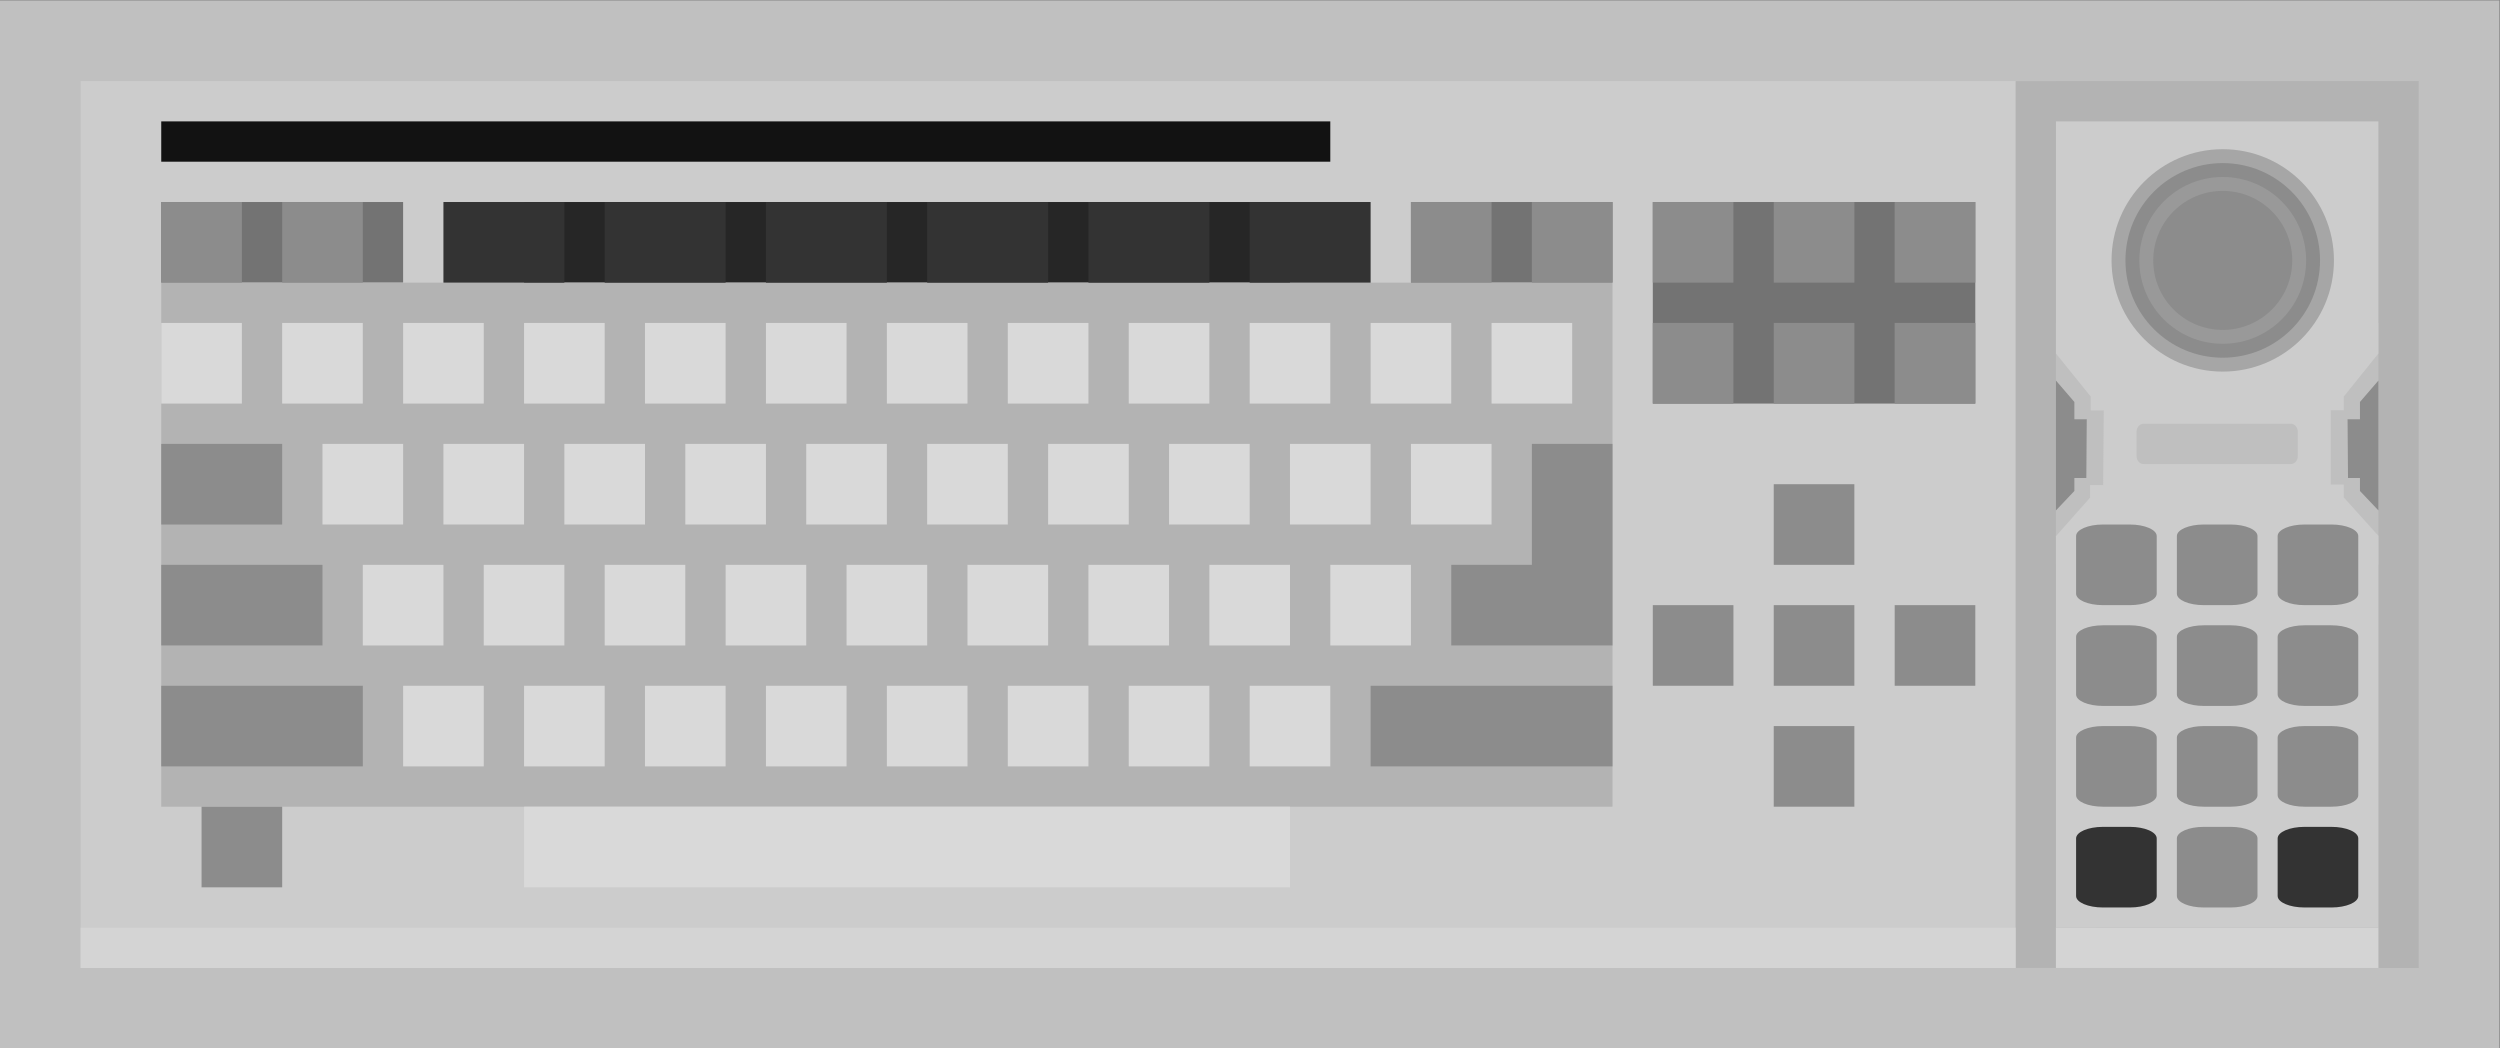 <?xml version="1.0" encoding="UTF-8" standalone="no"?>
<svg
   xmlns:dc="http://purl.org/dc/elements/1.1/"
   xmlns:cc="http://creativecommons.org/ns#"
   xmlns:rdf="http://www.w3.org/1999/02/22-rdf-syntax-ns#"
   xmlns:svg="http://www.w3.org/2000/svg"
   xmlns="http://www.w3.org/2000/svg"
   viewBox="0 0 330.667 138.667"
   height="138.667"
   width="330.667"
   xml:space="preserve"
   id="svg2"
   version="1.1"><rect x="0" y="0" width="330.667" height="138.667" fill="#808080" stroke="none"/><defs
     id="defs6"><clipPath
       id="clipPath18"
       clipPathUnits="userSpaceOnUse"><path
         id="path16"
         d="M 0,256 H 256 V 0 H 0 Z" /></clipPath><clipPath
       id="clipPath26"
       clipPathUnits="userSpaceOnUse"><path
         id="path24"
         d="M 4,180 H 252 V 76 H 4 Z" /></clipPath><clipPath
       id="clipPath196"
       clipPathUnits="userSpaceOnUse"><path
         id="path194"
         d="M 0,256 H 256 V 0 H 0 Z" /></clipPath></defs><g
     transform="matrix(1.333,0,0,-1.333,-5.333,240)"
     id="g10"><g
       id="g12"><g
         clip-path="url(#clipPath18)"
         id="g14"><g
           id="g20"><g
             id="g22" /><g
             id="g34"><g
               style="opacity:0.5"
               id="g32"
               clip-path="url(#clipPath26)"><g
                 id="g30"
                 transform="translate(244,180)"><path
                   id="path28"
                   style="fill:#ffffff;fill-opacity:1;fill-rule:nonzero;stroke:none"
                   d="m 0,0 h -36 -4 -192 -8 v -8 -84 -4 -8 h 8 192 4 32 4 8 v 8 88 8 z" /></g></g></g></g></g></g><path
       id="path36"
       style="fill:#cccccc;fill-opacity:1;fill-rule:nonzero;stroke:none"
       d="M 208,84 H 12 v 88 h 196 z" /><path
       id="path38"
       style="fill:#262626;fill-opacity:1;fill-rule:nonzero;stroke:none"
       d="M 132,152 H 56 v 8 h 76 z" /><path
       id="path40"
       style="fill:#b3b3b3;fill-opacity:1;fill-rule:nonzero;stroke:none"
       d="m 244,84 h -40 v 88 h 40 z" /><path
       id="path42"
       style="fill:#bfbfbf;fill-opacity:1;fill-rule:nonzero;stroke:none"
       d="m 240,124 h -32 v 24 h 32 z" /><path
       id="path44"
       style="fill:#737373;fill-opacity:1;fill-rule:nonzero;stroke:none"
       d="m 164,152 h -20 v 8 h 20 z" /><path
       id="path46"
       style="fill:#737373;fill-opacity:1;fill-rule:nonzero;stroke:none"
       d="M 44,152 H 20 v 8 h 24 z" /><path
       id="path48"
       style="fill:#737373;fill-opacity:1;fill-rule:nonzero;stroke:none"
       d="m 200,140 h -32 v 20 h 32 z" /><path
       id="path50"
       style="fill:#b3b3b3;fill-opacity:1;fill-rule:nonzero;stroke:none"
       d="M 164,100 H 20 v 52 h 144 z" /><path
       id="path52"
       style="fill:#121212;fill-opacity:1;fill-rule:nonzero;stroke:none"
       d="M 136,164 H 20 v 4 h 116 z" /><path
       id="path54"
       style="fill:#8c8c8c;fill-opacity:1;fill-rule:nonzero;stroke:none"
       d="m 28,152 h -8 v 8 h 8 z" /><path
       id="path56"
       style="fill:#d9d9d9;fill-opacity:1;fill-rule:nonzero;stroke:none"
       d="m 28,140 h -8 v 8 h 8 z" /><path
       id="path58"
       style="fill:#d9d9d9;fill-opacity:1;fill-rule:nonzero;stroke:none"
       d="m 40,140 h -8 v 8 h 8 z" /><path
       id="path60"
       style="fill:#d9d9d9;fill-opacity:1;fill-rule:nonzero;stroke:none"
       d="m 52,140 h -8 v 8 h 8 z" /><path
       id="path62"
       style="fill:#d9d9d9;fill-opacity:1;fill-rule:nonzero;stroke:none"
       d="m 64,140 h -8 v 8 h 8 z" /><path
       id="path64"
       style="fill:#d9d9d9;fill-opacity:1;fill-rule:nonzero;stroke:none"
       d="m 76,140 h -8 v 8 h 8 z" /><path
       id="path66"
       style="fill:#d9d9d9;fill-opacity:1;fill-rule:nonzero;stroke:none"
       d="m 88,140 h -8 v 8 h 8 z" /><path
       id="path68"
       style="fill:#d9d9d9;fill-opacity:1;fill-rule:nonzero;stroke:none"
       d="m 100,140 h -8 v 8 h 8 z" /><path
       id="path70"
       style="fill:#d9d9d9;fill-opacity:1;fill-rule:nonzero;stroke:none"
       d="m 112,140 h -8 v 8 h 8 z" /><path
       id="path72"
       style="fill:#d9d9d9;fill-opacity:1;fill-rule:nonzero;stroke:none"
       d="m 124,140 h -8 v 8 h 8 z" /><path
       id="path74"
       style="fill:#d9d9d9;fill-opacity:1;fill-rule:nonzero;stroke:none"
       d="m 136,140 h -8 v 8 h 8 z" /><path
       id="path76"
       style="fill:#d9d9d9;fill-opacity:1;fill-rule:nonzero;stroke:none"
       d="m 148,140 h -8 v 8 h 8 z" /><path
       id="path78"
       style="fill:#d9d9d9;fill-opacity:1;fill-rule:nonzero;stroke:none"
       d="m 160,140 h -8 v 8 h 8 z" /><path
       id="path80"
       style="fill:#8c8c8c;fill-opacity:1;fill-rule:nonzero;stroke:none"
       d="M 32,128 H 20 v 8 h 12 z" /><path
       id="path82"
       style="fill:#8c8c8c;fill-opacity:1;fill-rule:nonzero;stroke:none"
       d="M 36,116 H 20 v 8 h 16 z" /><path
       id="path84"
       style="fill:#8c8c8c;fill-opacity:1;fill-rule:nonzero;stroke:none"
       d="m 32,92 h -8 v 8 h 8 z" /><path
       id="path86"
       style="fill:#d9d9d9;fill-opacity:1;fill-rule:nonzero;stroke:none"
       d="m 44,128 h -8 v 8 h 8 z" /><path
       id="path88"
       style="fill:#d9d9d9;fill-opacity:1;fill-rule:nonzero;stroke:none"
       d="m 56,128 h -8 v 8 h 8 z" /><path
       id="path90"
       style="fill:#d9d9d9;fill-opacity:1;fill-rule:nonzero;stroke:none"
       d="m 68,128 h -8 v 8 h 8 z" /><path
       id="path92"
       style="fill:#d9d9d9;fill-opacity:1;fill-rule:nonzero;stroke:none"
       d="m 80,128 h -8 v 8 h 8 z" /><path
       id="path94"
       style="fill:#d9d9d9;fill-opacity:1;fill-rule:nonzero;stroke:none"
       d="m 92,128 h -8 v 8 h 8 z" /><path
       id="path96"
       style="fill:#d9d9d9;fill-opacity:1;fill-rule:nonzero;stroke:none"
       d="m 104,128 h -8 v 8 h 8 z" /><path
       id="path98"
       style="fill:#d9d9d9;fill-opacity:1;fill-rule:nonzero;stroke:none"
       d="m 116,128 h -8 v 8 h 8 z" /><path
       id="path100"
       style="fill:#d9d9d9;fill-opacity:1;fill-rule:nonzero;stroke:none"
       d="m 128,128 h -8 v 8 h 8 z" /><path
       id="path102"
       style="fill:#d9d9d9;fill-opacity:1;fill-rule:nonzero;stroke:none"
       d="m 140,128 h -8 v 8 h 8 z" /><path
       id="path104"
       style="fill:#d9d9d9;fill-opacity:1;fill-rule:nonzero;stroke:none"
       d="m 152,128 h -8 v 8 h 8 z" /><path
       id="path106"
       style="fill:#d9d9d9;fill-opacity:1;fill-rule:nonzero;stroke:none"
       d="m 48,116 h -8 v 8 h 8 z" /><path
       id="path108"
       style="fill:#d9d9d9;fill-opacity:1;fill-rule:nonzero;stroke:none"
       d="m 60,116 h -8 v 8 h 8 z" /><path
       id="path110"
       style="fill:#d9d9d9;fill-opacity:1;fill-rule:nonzero;stroke:none"
       d="m 72,116 h -8 v 8 h 8 z" /><path
       id="path112"
       style="fill:#d9d9d9;fill-opacity:1;fill-rule:nonzero;stroke:none"
       d="m 84,116 h -8 v 8 h 8 z" /><path
       id="path114"
       style="fill:#d9d9d9;fill-opacity:1;fill-rule:nonzero;stroke:none"
       d="m 96,116 h -8 v 8 h 8 z" /><path
       id="path116"
       style="fill:#d9d9d9;fill-opacity:1;fill-rule:nonzero;stroke:none"
       d="m 108,116 h -8 v 8 h 8 z" /><path
       id="path118"
       style="fill:#d9d9d9;fill-opacity:1;fill-rule:nonzero;stroke:none"
       d="m 120,116 h -8 v 8 h 8 z" /><path
       id="path120"
       style="fill:#d9d9d9;fill-opacity:1;fill-rule:nonzero;stroke:none"
       d="m 132,116 h -8 v 8 h 8 z" /><path
       id="path122"
       style="fill:#d9d9d9;fill-opacity:1;fill-rule:nonzero;stroke:none"
       d="m 144,116 h -8 v 8 h 8 z" /><path
       id="path124"
       style="fill:#d9d9d9;fill-opacity:1;fill-rule:nonzero;stroke:none"
       d="m 52,104 h -8 v 8 h 8 z" /><path
       id="path126"
       style="fill:#d9d9d9;fill-opacity:1;fill-rule:nonzero;stroke:none"
       d="m 64,104 h -8 v 8 h 8 z" /><path
       id="path128"
       style="fill:#d9d9d9;fill-opacity:1;fill-rule:nonzero;stroke:none"
       d="m 76,104 h -8 v 8 h 8 z" /><path
       id="path130"
       style="fill:#d9d9d9;fill-opacity:1;fill-rule:nonzero;stroke:none"
       d="m 88,104 h -8 v 8 h 8 z" /><path
       id="path132"
       style="fill:#d9d9d9;fill-opacity:1;fill-rule:nonzero;stroke:none"
       d="m 100,104 h -8 v 8 h 8 z" /><path
       id="path134"
       style="fill:#d9d9d9;fill-opacity:1;fill-rule:nonzero;stroke:none"
       d="m 112,104 h -8 v 8 h 8 z" /><path
       id="path136"
       style="fill:#d9d9d9;fill-opacity:1;fill-rule:nonzero;stroke:none"
       d="m 124,104 h -8 v 8 h 8 z" /><path
       id="path138"
       style="fill:#d9d9d9;fill-opacity:1;fill-rule:nonzero;stroke:none"
       d="m 136,104 h -8 v 8 h 8 z" /><g
       transform="translate(156,136)"
       id="g140"><path
         id="path142"
         style="fill:#8c8c8c;fill-opacity:1;fill-rule:nonzero;stroke:none"
         d="m 0,0 v -12 h -8 v -8 H 8 v 4 4 12 z" /></g><path
       id="path144"
       style="fill:#8c8c8c;fill-opacity:1;fill-rule:nonzero;stroke:none"
       d="m 40,152 h -8 v 8 h 8 z" /><path
       id="path146"
       style="fill:#8c8c8c;fill-opacity:1;fill-rule:nonzero;stroke:none"
       d="m 152,152 h -8 v 8 h 8 z" /><path
       id="path148"
       style="fill:#8c8c8c;fill-opacity:1;fill-rule:nonzero;stroke:none"
       d="m 164,152 h -8 v 8 h 8 z" /><path
       id="path150"
       style="fill:#8c8c8c;fill-opacity:1;fill-rule:nonzero;stroke:none"
       d="m 176,152 h -8 v 8 h 8 z" /><path
       id="path152"
       style="fill:#8c8c8c;fill-opacity:1;fill-rule:nonzero;stroke:none"
       d="m 188,152 h -8 v 8 h 8 z" /><path
       id="path154"
       style="fill:#8c8c8c;fill-opacity:1;fill-rule:nonzero;stroke:none"
       d="m 200,152 h -8 v 8 h 8 z" /><path
       id="path156"
       style="fill:#8c8c8c;fill-opacity:1;fill-rule:nonzero;stroke:none"
       d="m 176,140 h -8 v 8 h 8 z" /><path
       id="path158"
       style="fill:#8c8c8c;fill-opacity:1;fill-rule:nonzero;stroke:none"
       d="m 188,140 h -8 v 8 h 8 z" /><path
       id="path160"
       style="fill:#8c8c8c;fill-opacity:1;fill-rule:nonzero;stroke:none"
       d="m 188,124 h -8 v 8 h 8 z" /><path
       id="path162"
       style="fill:#8c8c8c;fill-opacity:1;fill-rule:nonzero;stroke:none"
       d="m 188,100 h -8 v 8 h 8 z" /><path
       id="path164"
       style="fill:#8c8c8c;fill-opacity:1;fill-rule:nonzero;stroke:none"
       d="m 188,112 h -8 v 8 h 8 z" /><path
       id="path166"
       style="fill:#8c8c8c;fill-opacity:1;fill-rule:nonzero;stroke:none"
       d="m 200,112 h -8 v 8 h 8 z" /><path
       id="path168"
       style="fill:#8c8c8c;fill-opacity:1;fill-rule:nonzero;stroke:none"
       d="m 176,112 h -8 v 8 h 8 z" /><path
       id="path170"
       style="fill:#8c8c8c;fill-opacity:1;fill-rule:nonzero;stroke:none"
       d="m 200,140 h -8 v 8 h 8 z" /><path
       id="path172"
       style="fill:#333333;fill-opacity:1;fill-rule:nonzero;stroke:none"
       d="M 60,152 H 48 v 8 h 12 z" /><path
       id="path174"
       style="fill:#333333;fill-opacity:1;fill-rule:nonzero;stroke:none"
       d="M 76,152 H 64 v 8 h 12 z" /><path
       id="path176"
       style="fill:#333333;fill-opacity:1;fill-rule:nonzero;stroke:none"
       d="M 92,152 H 80 v 8 h 12 z" /><path
       id="path178"
       style="fill:#333333;fill-opacity:1;fill-rule:nonzero;stroke:none"
       d="M 108,152 H 96 v 8 h 12 z" /><path
       id="path180"
       style="fill:#333333;fill-opacity:1;fill-rule:nonzero;stroke:none"
       d="m 124,152 h -12 v 8 h 12 z" /><path
       id="path182"
       style="fill:#333333;fill-opacity:1;fill-rule:nonzero;stroke:none"
       d="m 140,152 h -12 v 8 h 12 z" /><path
       id="path184"
       style="fill:#d9d9d9;fill-opacity:1;fill-rule:nonzero;stroke:none"
       d="M 132,92 H 56 v 8 h 76 z" /><g
       transform="translate(208,168)"
       id="g186"><path
         id="path188"
         style="fill:#cccccc;fill-opacity:1;fill-rule:nonzero;stroke:none"
         d="m 0,0 v -23.028 l 3.452,-4.275 V -28.68 H 4.747 L 4.685,-36.085 H 3.39 v -1.246 L 0,-41.155 V -80 l 32,0.006 v 38.869 l -3.441,3.816 v 1.269 h -1.29 v 7.379 h 1.29 v 1.353 L 32,-23.026 V 0 Z" /></g><g
       id="g190"><g
         clip-path="url(#clipPath196)"
         id="g192"><g
           transform="translate(222.666,128)"
           id="g198"><path
             id="path200"
             style="fill:#8c8c8c;fill-opacity:1;fill-rule:nonzero;stroke:none"
             d="M 0,0 H 2.668 C 4.144,0 5.334,-0.513 5.334,-1.146 V -6.858 C 5.334,-7.49 4.144,-8 2.668,-8 H 0 c -1.476,0 -2.666,0.51 -2.666,1.142 v 5.712 C -2.666,-0.513 -1.476,0 0,0" /></g><g
           transform="translate(232.666,128)"
           id="g202"><path
             id="path204"
             style="fill:#8c8c8c;fill-opacity:1;fill-rule:nonzero;stroke:none"
             d="M 0,0 H 2.668 C 4.144,0 5.334,-0.513 5.334,-1.146 V -6.858 C 5.334,-7.49 4.144,-8 2.668,-8 H 0 c -1.476,0 -2.666,0.51 -2.666,1.142 v 5.712 C -2.666,-0.513 -1.476,0 0,0" /></g><g
           transform="translate(212.666,128)"
           id="g206"><path
             id="path208"
             style="fill:#8c8c8c;fill-opacity:1;fill-rule:nonzero;stroke:none"
             d="M 0,0 H 2.668 C 4.144,0 5.334,-0.513 5.334,-1.146 V -6.858 C 5.334,-7.49 4.144,-8 2.668,-8 H 0 c -1.476,0 -2.666,0.51 -2.666,1.142 v 5.712 C -2.666,-0.513 -1.476,0 0,0" /></g><g
           transform="translate(222.666,118)"
           id="g210"><path
             id="path212"
             style="fill:#8c8c8c;fill-opacity:1;fill-rule:nonzero;stroke:none"
             d="M 0,0 H 2.668 C 4.144,0 5.334,-0.513 5.334,-1.146 V -6.858 C 5.334,-7.49 4.144,-8 2.668,-8 H 0 c -1.476,0 -2.666,0.51 -2.666,1.142 v 5.712 C -2.666,-0.513 -1.476,0 0,0" /></g><g
           transform="translate(232.666,118)"
           id="g214"><path
             id="path216"
             style="fill:#8c8c8c;fill-opacity:1;fill-rule:nonzero;stroke:none"
             d="M 0,0 H 2.668 C 4.144,0 5.334,-0.513 5.334,-1.146 V -6.858 C 5.334,-7.49 4.144,-8 2.668,-8 H 0 c -1.476,0 -2.666,0.51 -2.666,1.142 v 5.712 C -2.666,-0.513 -1.476,0 0,0" /></g><g
           transform="translate(212.666,118)"
           id="g218"><path
             id="path220"
             style="fill:#8c8c8c;fill-opacity:1;fill-rule:nonzero;stroke:none"
             d="M 0,0 H 2.668 C 4.144,0 5.334,-0.513 5.334,-1.146 V -6.858 C 5.334,-7.49 4.144,-8 2.668,-8 H 0 c -1.476,0 -2.666,0.51 -2.666,1.142 v 5.712 C -2.666,-0.513 -1.476,0 0,0" /></g><g
           transform="translate(222.666,108)"
           id="g222"><path
             id="path224"
             style="fill:#8c8c8c;fill-opacity:1;fill-rule:nonzero;stroke:none"
             d="M 0,0 H 2.668 C 4.144,0 5.334,-0.513 5.334,-1.146 V -6.858 C 5.334,-7.49 4.144,-8 2.668,-8 H 0 c -1.476,0 -2.666,0.51 -2.666,1.142 v 5.712 C -2.666,-0.513 -1.476,0 0,0" /></g><g
           transform="translate(232.666,108)"
           id="g226"><path
             id="path228"
             style="fill:#8c8c8c;fill-opacity:1;fill-rule:nonzero;stroke:none"
             d="M 0,0 H 2.668 C 4.144,0 5.334,-0.513 5.334,-1.146 V -6.858 C 5.334,-7.49 4.144,-8 2.668,-8 H 0 c -1.476,0 -2.666,0.51 -2.666,1.142 v 5.712 C -2.666,-0.513 -1.476,0 0,0" /></g><g
           transform="translate(212.666,108)"
           id="g230"><path
             id="path232"
             style="fill:#8c8c8c;fill-opacity:1;fill-rule:nonzero;stroke:none"
             d="M 0,0 H 2.668 C 4.144,0 5.334,-0.513 5.334,-1.146 V -6.858 C 5.334,-7.49 4.144,-8 2.668,-8 H 0 c -1.476,0 -2.666,0.51 -2.666,1.142 v 5.712 C -2.666,-0.513 -1.476,0 0,0" /></g><g
           transform="translate(222.666,98)"
           id="g234"><path
             id="path236"
             style="fill:#8c8c8c;fill-opacity:1;fill-rule:nonzero;stroke:none"
             d="M 0,0 H 2.668 C 4.144,0 5.334,-0.513 5.334,-1.146 V -6.858 C 5.334,-7.49 4.144,-8 2.668,-8 H 0 c -1.476,0 -2.666,0.51 -2.666,1.142 v 5.712 C -2.666,-0.513 -1.476,0 0,0" /></g><g
           transform="translate(232.666,98)"
           id="g238"><path
             id="path240"
             style="fill:#333333;fill-opacity:1;fill-rule:nonzero;stroke:none"
             d="M 0,0 H 2.668 C 4.144,0 5.334,-0.513 5.334,-1.146 V -6.858 C 5.334,-7.49 4.144,-8 2.668,-8 H 0 c -1.476,0 -2.666,0.51 -2.666,1.142 v 5.712 C -2.666,-0.513 -1.476,0 0,0" /></g><g
           transform="translate(212.666,98)"
           id="g242"><path
             id="path244"
             style="fill:#333333;fill-opacity:1;fill-rule:nonzero;stroke:none"
             d="M 0,0 H 2.668 C 4.144,0 5.334,-0.513 5.334,-1.146 V -6.858 C 5.334,-7.49 4.144,-8 2.668,-8 H 0 c -1.476,0 -2.666,0.51 -2.666,1.142 v 5.712 C -2.666,-0.513 -1.476,0 0,0" /></g><g
           transform="translate(224.552,165.241)"
           id="g246"><path
             id="path248"
             style="fill:#a6a6a6;fill-opacity:1;fill-rule:nonzero;stroke:none"
             d="m 0,0 c 6.094,0 11.034,-4.94 11.034,-11.034 0,-6.094 -4.94,-11.035 -11.034,-11.035 -6.094,0 -11.034,4.941 -11.034,11.035 C -11.034,-4.94 -6.094,0 0,0" /></g><g
           transform="translate(224.551,163.862)"
           id="g250"><path
             id="path252"
             style="fill:#8c8c8c;fill-opacity:1;fill-rule:nonzero;stroke:none"
             d="m 0,0 c -5.332,0 -9.654,-4.323 -9.654,-9.655 0,-5.332 4.322,-9.655 9.654,-9.655 5.333,-0.001 9.656,4.322 9.656,9.655 C 9.656,-4.322 5.333,0.001 0,0" /></g><g
           transform="translate(224.552,162.483)"
           id="g254"><path
             id="path256"
             style="fill:#999999;fill-opacity:1;fill-rule:nonzero;stroke:none"
             d="m 0,0 c 4.57,0 8.275,-3.706 8.275,-8.276 0,-4.571 -3.705,-8.276 -8.275,-8.276 -4.57,0 -8.276,3.705 -8.276,8.276 C -8.276,-3.706 -4.57,0 0,0" /></g><g
           transform="translate(224.553,161.103)"
           id="g258"><path
             id="path260"
             style="fill:#8c8c8c;fill-opacity:1;fill-rule:nonzero;stroke:none"
             d="m 0,0 c -3.809,0 -6.896,-3.086 -6.897,-6.896 -10e-4,-3.809 3.087,-6.898 6.897,-6.897 3.81,10e-4 6.896,3.089 6.896,6.897 C 6.895,-3.087 3.808,-0.001 0,0" /></g><g
           transform="translate(208,142.287)"
           id="g262"><path
             id="path264"
             style="fill:#8c8c8c;fill-opacity:1;fill-rule:nonzero;stroke:none"
             d="m 0,0 v -12.89 l 1.83,1.93 v 1.291 h 1.186 l 0.043,5.823 H 1.83 v 1.72 z" /></g><g
           transform="translate(240,142.287)"
           id="g266"><path
             id="path268"
             style="fill:#8c8c8c;fill-opacity:1;fill-rule:nonzero;stroke:none"
             d="m 0,0 -1.832,-2.126 v -1.72 h -1.23 l 0.043,-5.823 h 1.187 V -10.96 L 0,-12.89 Z" /></g><g
           transform="translate(216.695,138)"
           id="g270"><path
             id="path272"
             style="fill:#bfbfbf;fill-opacity:1;fill-rule:nonzero;stroke:none"
             d="m 0,0 h 14.609 c 0.386,0 0.696,-0.359 0.696,-0.802 V -3.201 C 15.305,-3.645 14.995,-4 14.609,-4 H 0 c -0.386,0 -0.695,0.355 -0.695,0.799 v 2.399 C -0.695,-0.359 -0.386,0 0,0" /></g><path
           id="path274"
           style="fill:#d4d4d4;fill-opacity:1;fill-rule:nonzero;stroke:none"
           d="m 240,84 h -32 v 4 h 32 z" /><path
           id="path276"
           style="fill:#d4d4d4;fill-opacity:1;fill-rule:nonzero;stroke:none"
           d="M 204,88 H 12 v -4 h 192 z" /><path
           id="path278"
           style="fill:#8c8c8c;fill-opacity:1;fill-rule:nonzero;stroke:none"
           d="M 40,104 H 20 v 8 h 20 z" /><path
           id="path280"
           style="fill:#8c8c8c;fill-opacity:1;fill-rule:nonzero;stroke:none"
           d="m 164,104 h -24 v 8 h 24 z" /></g></g></g></svg>